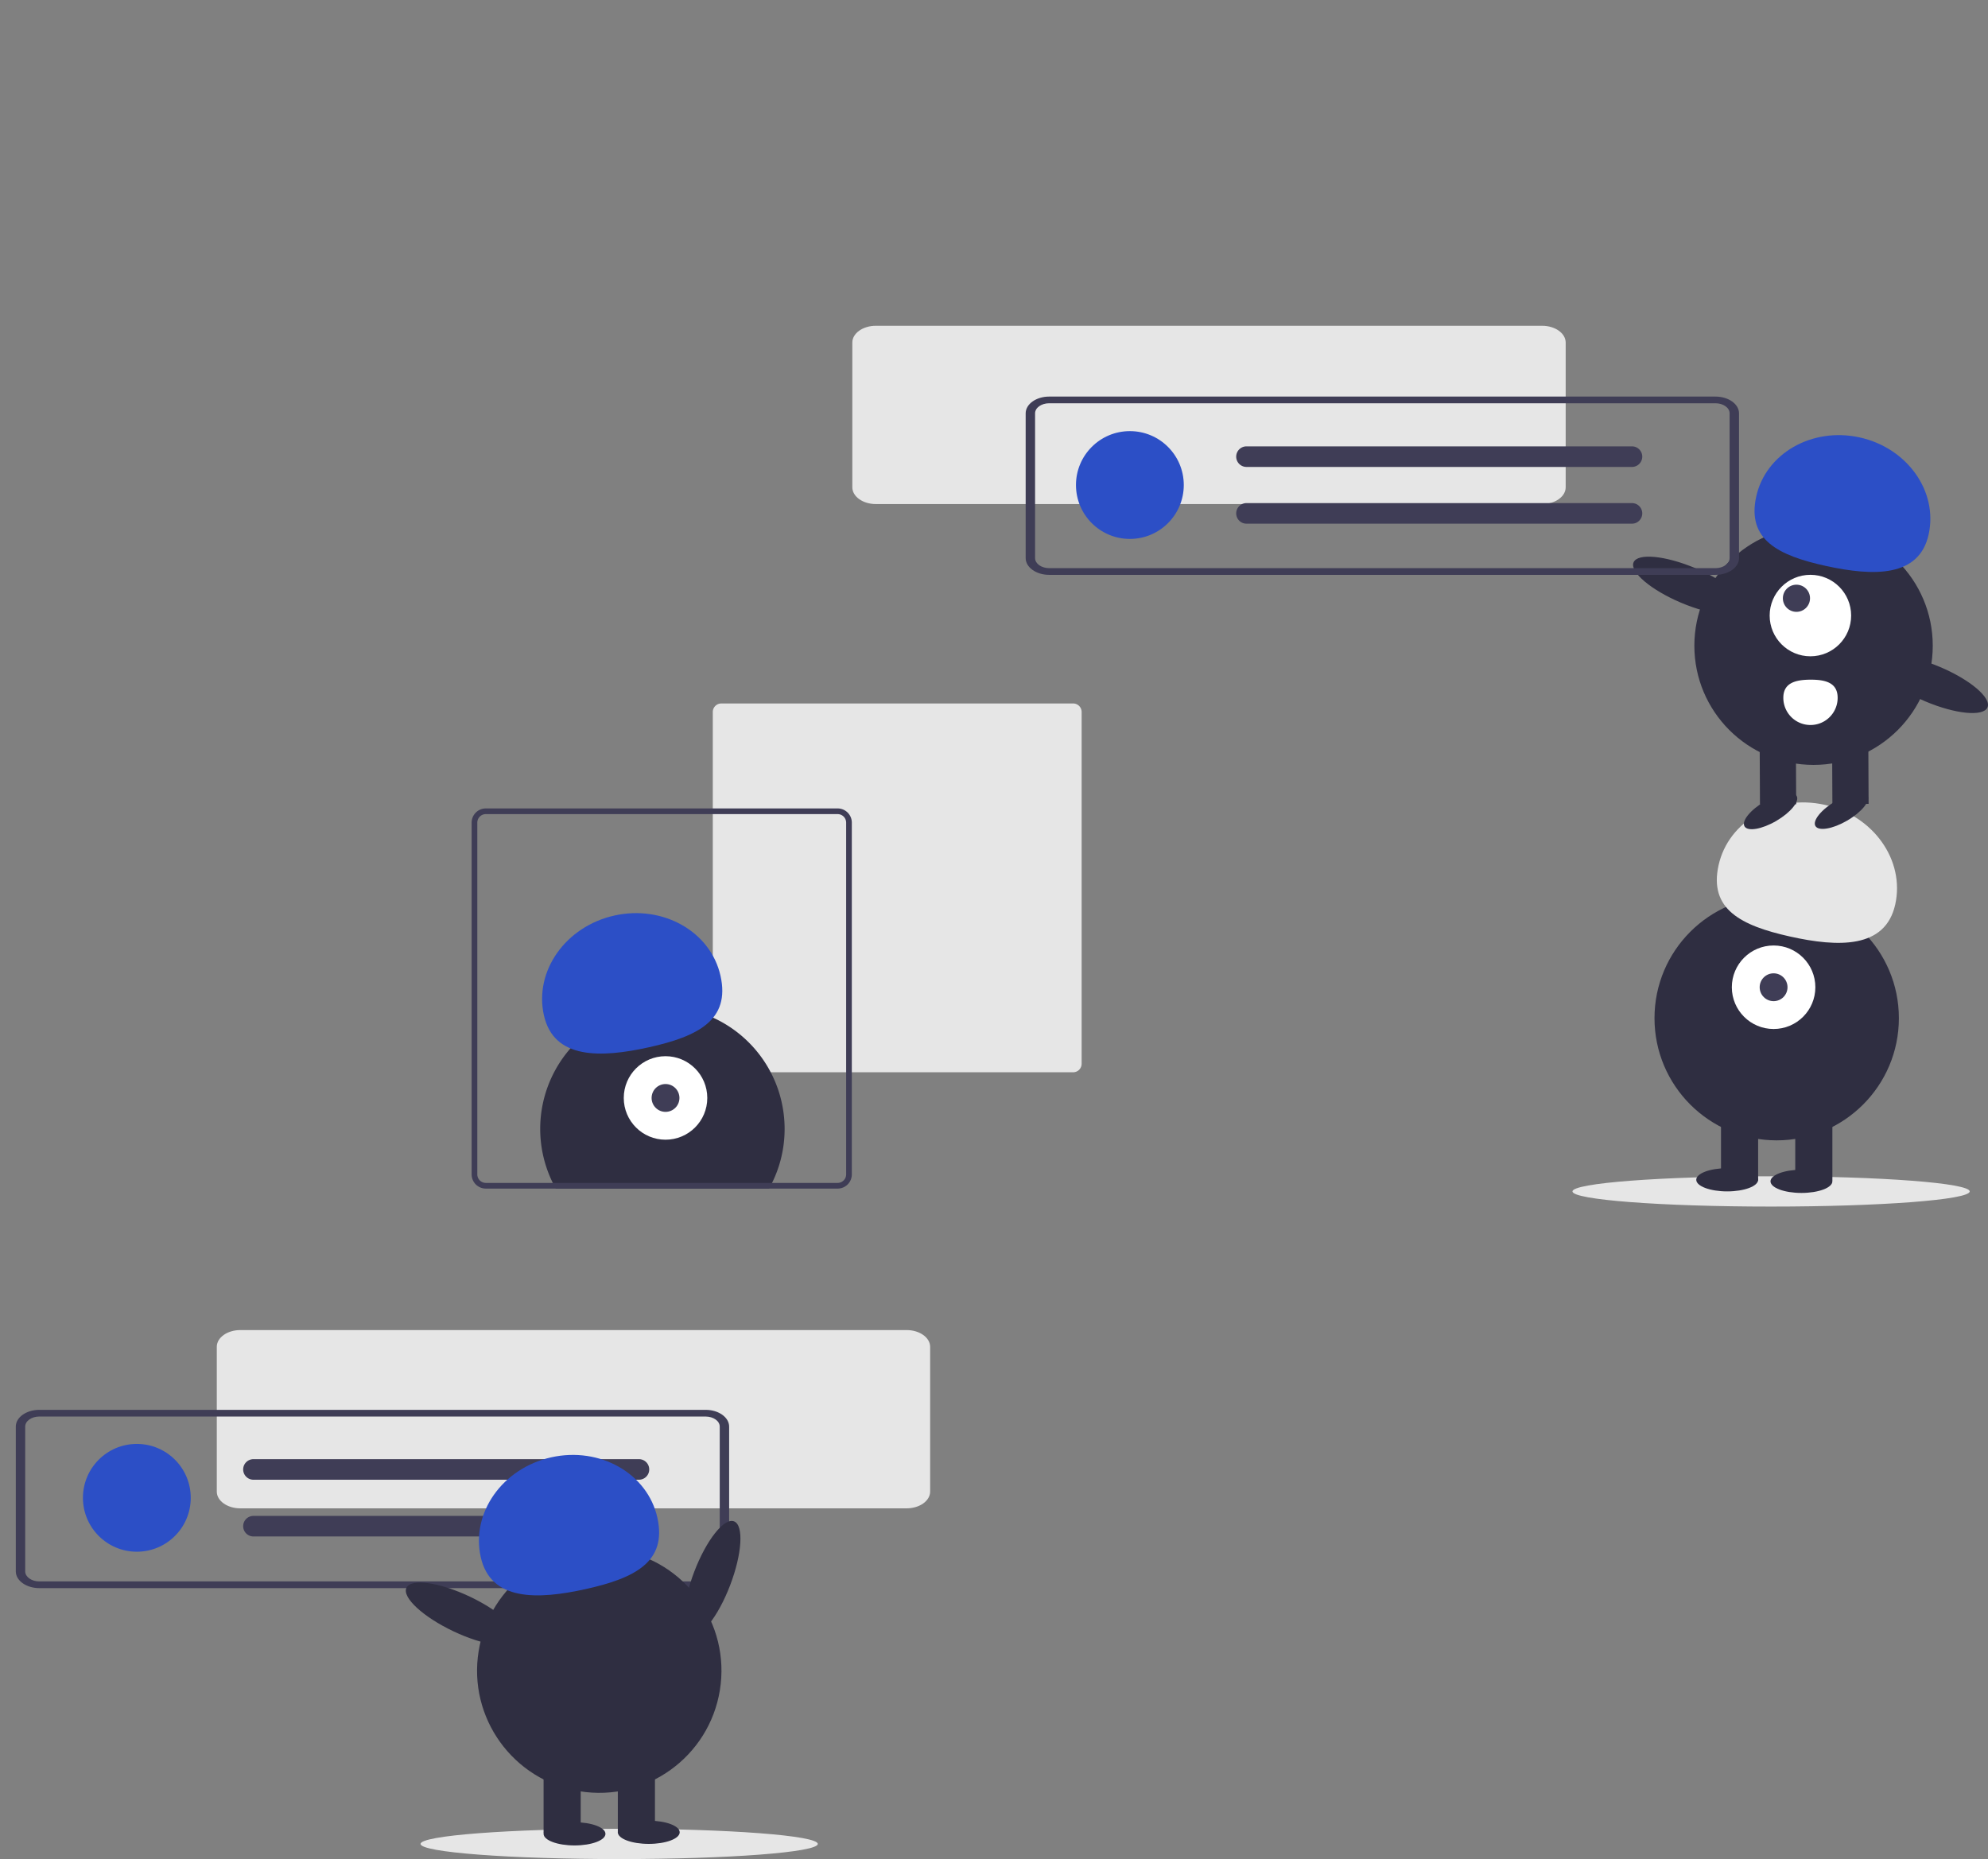 <svg xmlns="http://www.w3.org/2000/svg" data-name="Layer 1" width="700.683" height="655.304" viewBox="0 0 700.683 655.304" xmlns:xlink="http://www.w3.org/1999/xlink"><rect x="0" y="0" width="700.683" height="655.304" fill="#808080" stroke="none"/><path d="M503.89,370.313a3.003,3.003,0,0,0-3,3v124a3.003,3.003,0,0,0,3,3h124a3.003,3.003,0,0,0,3-3v-124a3.003,3.003,0,0,0-3-3Z" transform="translate(-249.659 -122.348)" fill="#e6e6e6"/><path d="M526.2,520.273a42.831,42.831,0,0,1-4.43,19.04c-.33.68-.68,1.34-1.05,2h-75.17c-.37-.66-.72-1.32-1.05-2a43.071,43.071,0,1,1,81.7-19.04Z" transform="translate(-249.659 -122.348)" fill="#2f2e41"/><circle cx="234.568" cy="387.017" r="14.719" fill="#fff"/><circle cx="234.568" cy="387.017" r="4.906" fill="#3f3d56"/><path d="M441.359,480.217c-3.477-15.574,7.639-31.31,24.829-35.149s33.944,5.675,37.422,21.249-7.915,21.318-25.105,25.156S444.837,495.791,441.359,480.217Z" transform="translate(-249.659 -122.348)" fill="#2c4fc6"/><path d="M544.89,407.313h-124a5.002,5.002,0,0,0-5,5v124a5.002,5.002,0,0,0,5,5h124a5.002,5.002,0,0,0,5-5v-124A5.002,5.002,0,0,0,544.89,407.313Zm3,129a3.009,3.009,0,0,1-3,3h-124a3.009,3.009,0,0,1-3-3v-124a3.009,3.009,0,0,1,3-3h124a3.009,3.009,0,0,1,3,3Z" transform="translate(-249.659 -122.348)" fill="#3f3d56"/><ellipse cx="218.232" cy="649.965" rx="70" ry="5.339" fill="#e6e6e6"/><path id="fd64def7-6a13-40ab-ac2d-27d7bb837252-309" data-name="ac481be8-039b-4a38-bb10-2d9a81406e5c-1003" d="M569.199,654.025h-234.838c-4.578,0-8.288-2.643-8.293-5.9v-51.042c.005-3.257,3.715-5.9,8.293-5.9h234.838c4.578,0,8.288,2.643,8.293,5.9v51.041C577.488,651.381,573.777,654.021,569.199,654.025Z" transform="translate(-249.659 -122.348)" fill="#e6e6e6"/><path id="f3d257e2-a3b3-4c88-a188-1639081793e8-310" data-name="e05581d0-cd6a-412e-af3c-57495fab8d46-1004" d="M498.357,682.144h-234.838c-4.578,0-8.288-2.643-8.293-5.9v-51.042c.005-3.257,3.715-5.9,8.293-5.9h234.838c4.578,0,8.288,2.643,8.293,5.9v51.041C506.646,679.5,502.935,682.139,498.357,682.144Zm-234.838-60.484c-2.747,0-4.973,1.586-4.976,3.54v51.041c0,1.954,2.229,3.538,4.976,3.54h234.838c2.747,0,4.973-1.586,4.976-3.54v-51.039c0-1.954-2.229-3.538-4.976-3.54Z" transform="translate(-249.659 -122.348)" fill="#3f3d56"/><circle cx="48.232" cy="527.965" r="19" fill="#2c4fc6"/><path id="af1be544-8131-4fe7-8648-199d5a99a025-311" data-name="bf4cb793-0df2-4753-9628-c376ea3545d1-1007" d="M338.93,636.688a3.625,3.625,0,0,0,0,7.249h135.878a3.625,3.625,0,0,0,.119-7.249q-.06-.001-.119,0Z" transform="translate(-249.659 -122.348)" fill="#3f3d56"/><path id="e31bcc86-3690-4431-8796-f8ae99059738-312" data-name="bf2170fd-291c-4664-b596-01f8e04656d6-1008" d="M338.93,656.688a3.625,3.625,0,0,0,0,7.249h135.878a3.625,3.625,0,1,0,.119-7.249q-.06-.001-.119,0Z" transform="translate(-249.659 -122.348)" fill="#3f3d56"/><ellipse cx="500.681" cy="678.722" rx="21.534" ry="6.76" transform="translate(-561.724 781.734) rotate(-69.082)" fill="#2f2e41"/><circle cx="460.874" cy="711.244" r="43.067" transform="translate(-564.668 929.89) rotate(-80.783)" fill="#2f2e41"/><rect x="191.59" y="622.695" width="13.084" height="23.442" fill="#2f2e41"/><rect x="217.757" y="622.695" width="13.084" height="23.442" fill="#2f2e41"/><ellipse cx="202.493" cy="646.41" rx="10.903" ry="4.089" fill="#2f2e41"/><ellipse cx="228.66" cy="645.864" rx="10.903" ry="4.089" fill="#2f2e41"/><path d="M419.097,671.192c-3.477-15.574,7.639-31.31,24.829-35.149s33.944,5.675,37.422,21.249-7.915,21.318-25.105,25.156S422.575,686.766,419.097,671.192Z" transform="translate(-249.659 -122.348)" fill="#2c4fc6"/><ellipse cx="412.366" cy="691.26" rx="6.76" ry="21.534" transform="translate(-638.576 645.271) rotate(-64.626)" fill="#2f2e41"/><ellipse cx="624.232" cy="419.965" rx="70" ry="5.339" fill="#e6e6e6"/><path id="a57870e8-de60-471f-b9b7-92106e879aa4-313" data-name="a69b3c31-ebec-4776-89b9-9c88b713759e-1002" d="M793.199,300.025h-234.838c-4.578,0-8.288-2.643-8.293-5.9v-51.042c.005-3.257,3.715-5.9,8.293-5.9h234.838c4.578,0,8.288,2.643,8.293,5.9v51.041C801.488,297.381,797.777,300.021,793.199,300.025Z" transform="translate(-249.659 -122.348)" fill="#e6e6e6"/><circle cx="398.232" cy="170.965" r="19" fill="#2c4fc6"/><path id="ae707616-7859-44c4-85e2-23c8eff2faa5-314" data-name="f4993879-8a0d-4ea4-907e-e549be7081a0-1005" d="M688.93,279.688a3.625,3.625,0,0,0,0,7.249h135.878a3.625,3.625,0,0,0,.119-7.249q-.06-.001-.119,0Z" transform="translate(-249.659 -122.348)" fill="#3f3d56"/><path id="fa5c53e0-b4e1-47b9-8303-3d466a67aea7-315" data-name="a649136c-96b9-48c7-9686-75389104c34a-1006" d="M688.93,299.688a3.625,3.625,0,0,0,0,7.249h135.878a3.625,3.625,0,0,0,.119-7.249q-.06-.001-.119,0Z" transform="translate(-249.659 -122.348)" fill="#3f3d56"/><circle cx="626.205" cy="358.896" r="43.067" fill="#2f2e41"/><rect x="632.747" y="392.695" width="13.084" height="23.442" fill="#2f2e41"/><rect x="606.579" y="392.695" width="13.084" height="23.442" fill="#2f2e41"/><ellipse cx="634.927" cy="416.41" rx="10.903" ry="4.089" fill="#2f2e41"/><ellipse cx="608.76" cy="415.864" rx="10.903" ry="4.089" fill="#2f2e41"/><circle cx="625.114" cy="347.992" r="14.719" fill="#fff"/><circle cx="625.114" cy="347.992" r="4.906" fill="#3f3d56"/><path d="M917.64,441.192c3.477-15.574-7.639-31.31-24.829-35.149s-33.944,5.675-37.422,21.249,7.915,21.318,25.105,25.156S914.163,456.766,917.64,441.192Z" transform="translate(-249.659 -122.348)" fill="#e6e6e6"/><circle cx="639.2" cy="227.608" r="42.012" fill="#2f2e41"/><rect x="895.446" y="382.867" width="12.763" height="22.867" transform="translate(-251.482 -118.152) rotate(-0.266)" fill="#2f2e41"/><rect x="869.92" y="382.986" width="12.763" height="22.867" transform="translate(-251.483 -118.27) rotate(-0.266)" fill="#2f2e41"/><ellipse cx="873.707" cy="408.259" rx="10.636" ry="3.989" transform="translate(-336.336 373.667) rotate(-30.266)" fill="#2f2e41"/><ellipse cx="898.701" cy="408.143" rx="10.636" ry="3.989" transform="translate(-332.87 386.249) rotate(-30.266)" fill="#2f2e41"/><circle cx="638.087" cy="216.977" r="14.359" fill="#fff"/><circle cx="633.168" cy="210.884" r="4.786" fill="#3f3d56"/><path d="M929.43,310.696c3.322-15.208-7.593-30.508-24.38-34.175s-33.087,5.69-36.408,20.898,7.818,20.759,24.604,24.426S926.108,325.904,929.43,310.696Z" transform="translate(-249.659 -122.348)" fill="#2c4fc6"/><ellipse cx="844.983" cy="328.685" rx="6.594" ry="21.006" transform="matrix(0.389, -0.921, 0.921, 0.389, -36.314, 856.771)" fill="#2f2e41"/><ellipse cx="930.82" cy="363.504" rx="6.594" ry="21.006" transform="translate(-15.959 957.107) rotate(-67.095)" fill="#2f2e41"/><path d="M897.348,368.264a9.572,9.572,0,1,1-19.144.138l-0-.031-0-.019c-.025-5.287,4.256-6.401,9.543-6.426S897.324,362.977,897.348,368.264Z" transform="translate(-249.659 -122.348)" fill="#fff"/><path id="e8766300-bfe9-404a-93f8-d64e2f4a896b-316" data-name="acccf4df-3a09-4c7b-a8c8-af469fe66e6d-1009" d="M854.294,324.978h-234.838c-4.578,0-8.288-2.643-8.293-5.9v-51.042c.005-3.257,3.715-5.9,8.293-5.9h234.838c4.578,0,8.288,2.643,8.293,5.9v51.041C862.583,322.334,858.872,324.974,854.294,324.978Zm-234.838-60.484c-2.747,0-4.973,1.586-4.976,3.54v51.041c0,1.954,2.229,3.538,4.976,3.54h234.838c2.747,0,4.973-1.586,4.976-3.54v-51.039c0-1.954-2.229-3.538-4.976-3.54Z" transform="translate(-249.659 -122.348)" fill="#3f3d56"/></svg>